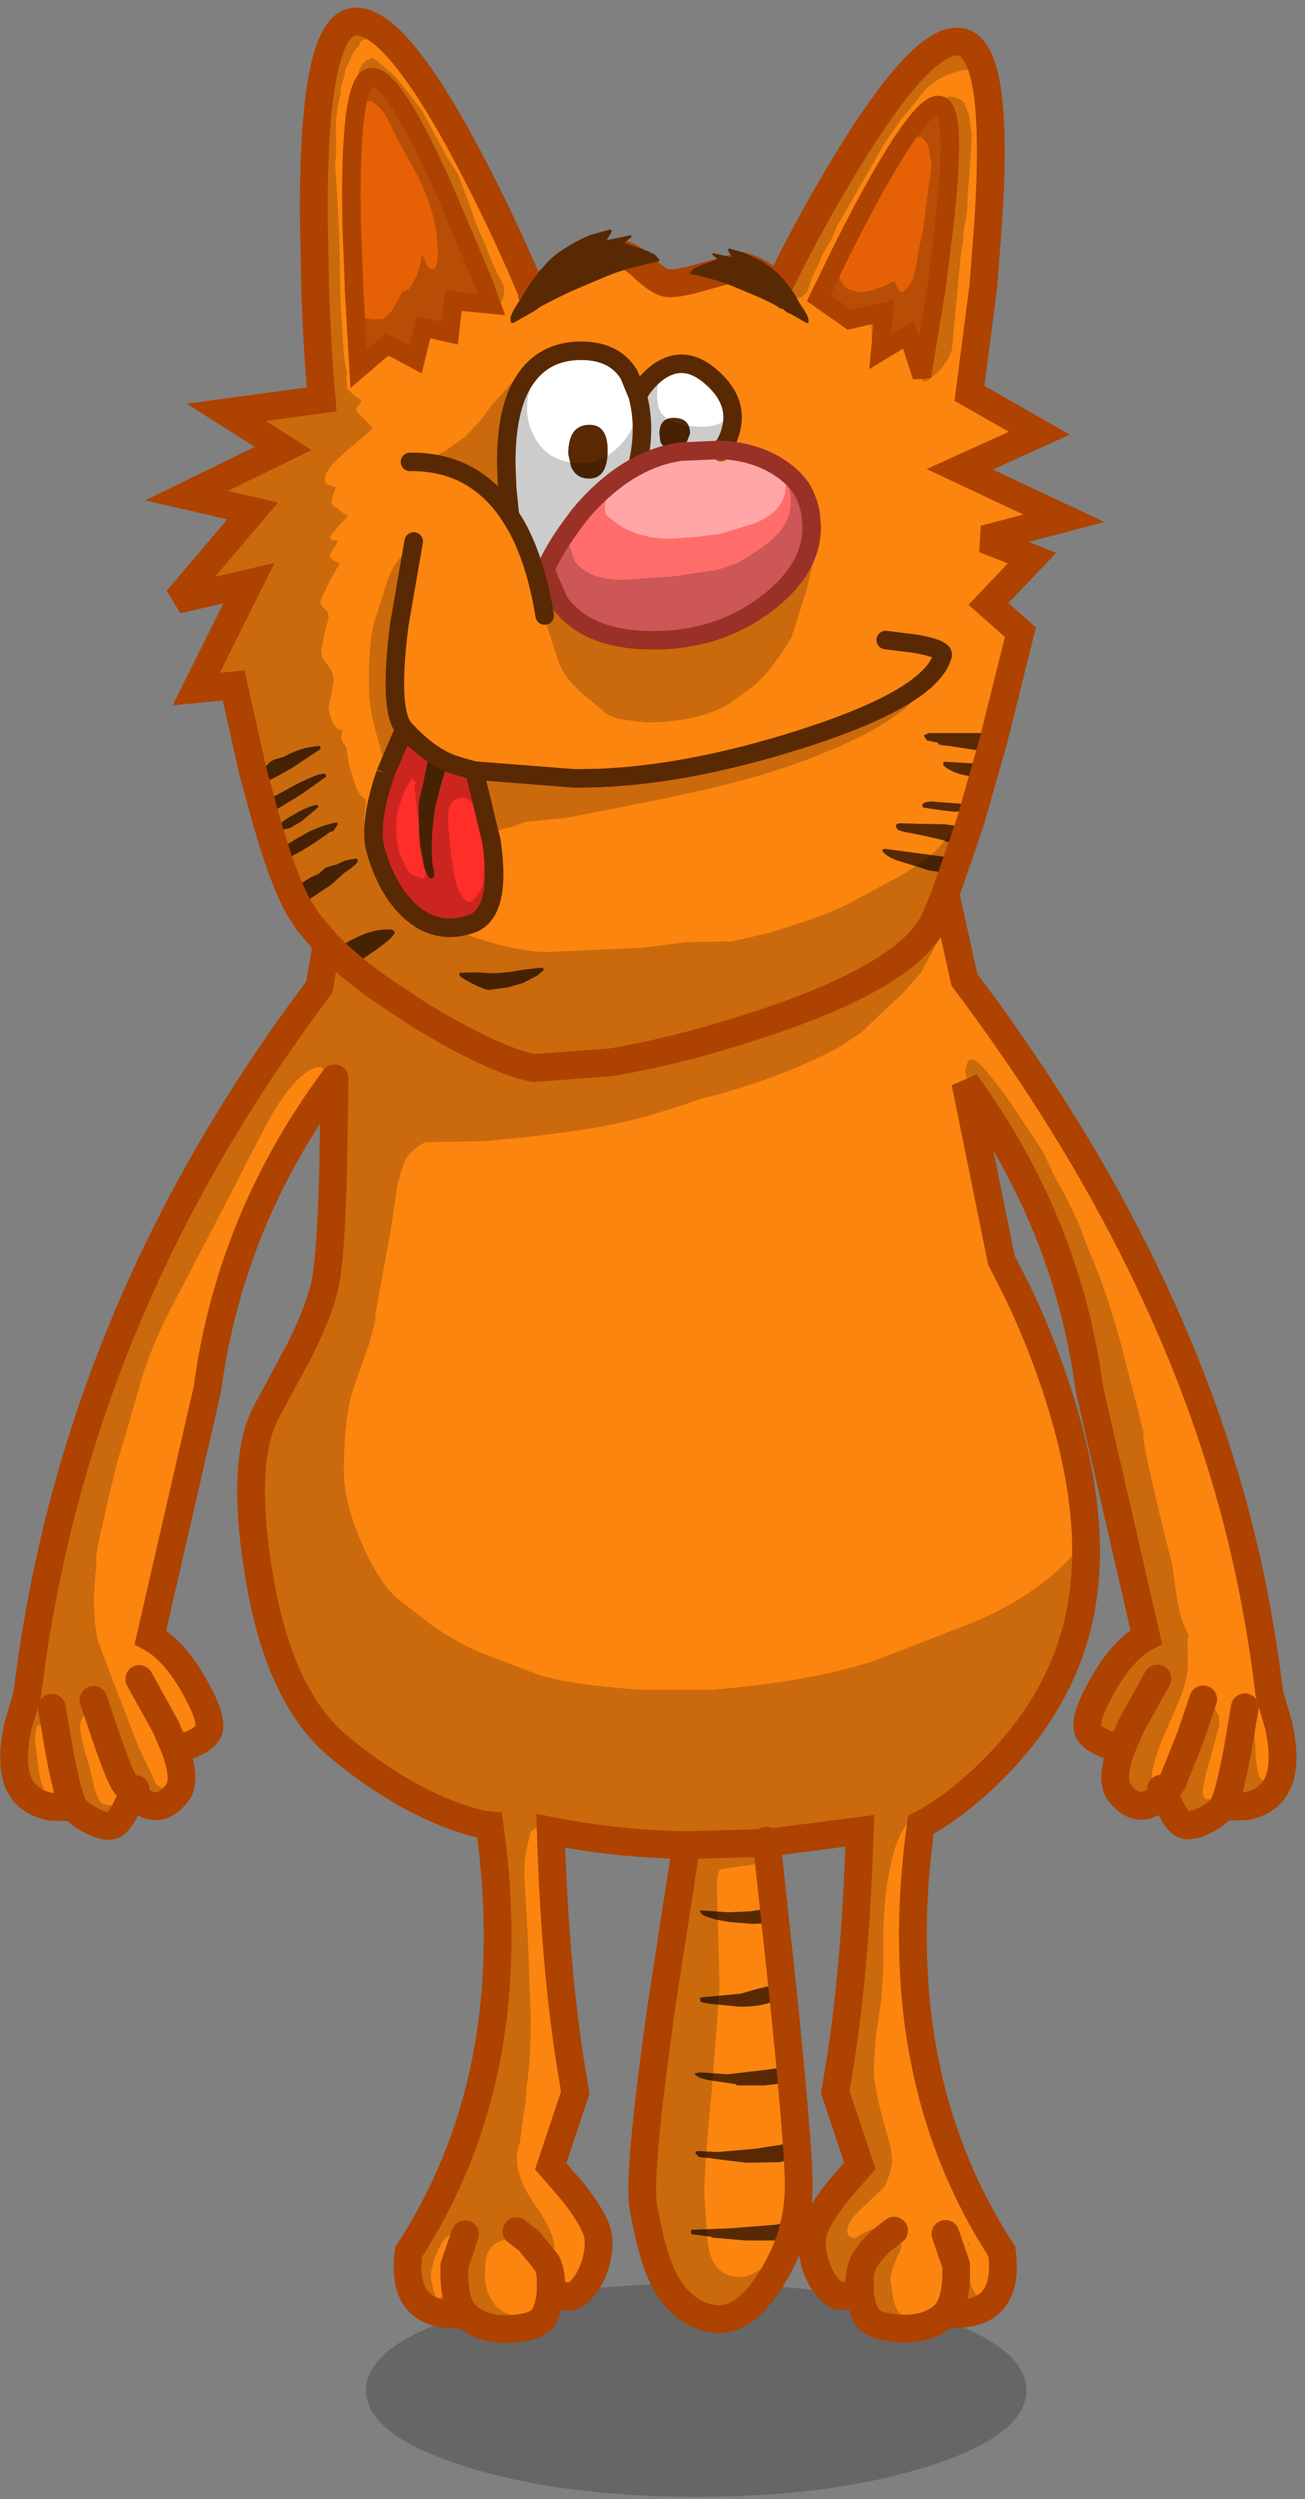 <?xml version="1.0" encoding="utf-8"?>
<svg version="1.1" id="Layer_1"
xmlns="http://www.w3.org/2000/svg"
xmlns:xlink="http://www.w3.org/1999/xlink"
xmlns:author="http://www.sothink.com"
width="141px" height="270px"
xml:space="preserve">
<rect width="100%" height="100%" fill="#808080" stroke="none"/>
<g id="343" transform="matrix(1, 0, 0, 1, -16.45, -304.4)">
<path style="fill:#000000;fill-opacity:0.2" d="M66.5,554.5Q76.9 551.1 91.7 551.1Q106.5 551.1 116.9 554.5Q127.35 557.85 127.35 562.65Q127.35 567.45 116.9 570.8Q106.5 574.15 91.7 574.15Q76.9 574.15 66.5 570.8Q56 567.45 56 562.65Q56 557.85 66.5 554.5" />
<path style="fill:#FC850F;fill-opacity:1" d="M54.7,335.3L54.7 335.65L55.2 344.25L58.3 341.6L61.35 343.25L62.2 339.75L65.05 340.4L65.45 336.9L69.55 337.3L68.95 335.65L68.85 335.3L64.35 324.65Q58.75 312.15 56.45 312.75Q54.15 313.35 54.45 328.85L54.7 335.3M102.65,537.65L102.75 540.3Q102.8 545.85 99.75 550.65Q96.65 555.65 93.1 554.85Q89.85 554.1 88.05 550.4Q86.85 547.9 85.95 542.75Q85.35 539.4 87.9 521.25L90.6 503.75Q83 503.6 75.95 502.2Q76.4 516.45 78 526.8L78.6 530.5L75.95 538.45L78.3 541.15Q80.7 544.2 81.05 545.85Q81.25 546.85 80.95 548.3Q80.6 550 79.65 551.3Q78.8 552.45 77.9 552.55L75.95 552.15L75.95 552.2Q75.7 554 75.1 554.85Q74.4 555.8 71.9 556Q69.05 556.25 67.15 554.85L66.7 554.45L66.65 554.4Q59.65 555 60.6 547.7Q66.8 538.15 69 526.8Q71.25 515.15 69.35 501.6Q67.7 501.45 64.85 500.35Q59.1 498.1 53.15 493.2Q46.55 487.8 44.4 474.4Q42.4 462.2 45.25 456.9L48.75 450.4Q50.8 446.35 51.5 443.45Q52.2 440.6 52.45 430.45L52.6 420.9Q41.3 436.15 38.85 454.5L32.7 481.3Q35.2 482.65 37.35 486.4Q39.3 489.8 39.05 491.15Q38.9 492.1 37.15 492.85L35.4 493.4Q36.6 496.8 35.6 498.1Q33.4 500.95 30.8 498.2Q29.55 501.25 28.6 501.6Q27.9 501.85 26.55 501.2Q25.25 500.6 24.5 499.75L24.45 499.65L21.95 499.6Q19.3 499.1 18.4 496.9Q17.55 494.7 18.4 490.85L19.4 487.45Q20 482.4 20.95 477.4Q27.55 442.1 50.95 411.05L51.75 406.4L49.7 403.95L48.7 402.4L48.6 402.15L48.95 402.15L50.55 401.1L51.3 400.6L52.15 400.05L53.65 398.7Q55.1 397.75 55.1 397.4L55 397.15L53.85 397.35L53.25 397.6L52.7 397.85Q51.8 398.05 51.55 398.2L50.9 398.8L50 399.2L49.3 399.65Q47.95 400.35 47.95 400.7L48.05 400.9L48.3 400.95L48.15 401.25L46.6 397.45L47.3 397.35L47.45 397.15Q49.65 396.1 52.15 394.25L52.45 394.2L52.95 393.45L52.85 393.25Q51.45 393.5 49.85 394.25Q49 394.7 46.85 396L46.65 396.65L46.4 396.8L45.35 393.45L45.15 392.8L45.05 392.4L45.35 392.45L48.95 390.25L51.7 388.3L51.6 388Q51.05 387.85 48.45 389.15L45.25 390.9L45.1 391.2L45.15 391.4L45.4 391.45L44.95 392.15L43.75 387.65L41.7 378.45L37.65 378.85L43.35 367.4L35.6 369.2L43.75 359.6L36.6 357.95L47.05 352.85L40.9 348.95L51.2 347.55Q50.7 341.6 50.5 335.65L50.5 335.3L50.35 327.55Q50.3 307.4 54.6 306.75Q58.9 306.15 66.8 320.95Q70.6 328.1 73.65 335.3L73.8 335.65L73.85 335.85L74.2 335.65L74.8 335.3L77.25 333.9Q80.95 331.9 82.7 331.75Q84.25 331.65 85.9 333.25Q87.65 334.9 88.6 335Q89.8 335.1 92.75 334.2L96.4 333.2Q97.9 333.2 100.35 335.3L100.5 335.45L100.6 335.3Q104 328.3 108.2 321.45Q116.65 307.7 120.55 309Q124.45 310.3 123.2 328.7L122.7 335.3L122.65 335.65L121.2 346.9L128.75 351.2L120.15 355.1L131.4 360.4L122.8 362.65L127.95 364.7L123.25 369.65L126.7 372.7L123.75 384.55L121.85 391.4L121.75 391.35L117.2 391Q116.1 391 116.1 391.45L116.2 391.65L118.25 391.95L119.6 392.1L121.7 391.9L121.4 392.8L121.2 393.45L120.8 394.75L120.45 394.55L120.6 394.1L120.25 393.7L118.5 393.45L115.7 393.4L113.6 393.35Q113.25 393.4 113.25 393.7L113.45 394.05L114.05 394.25L115.1 394.45L116.35 394.7L118.5 395.2L118.6 395.3L119.35 395.45L119.85 395.3Q119.85 395.15 120.6 395.1L120.7 395.05L119.75 397.9L119.65 397.75L119.6 397.7L119.85 397.45L119.5 397.1L112 396.1L111.75 396.25Q112.05 396.85 113.35 397.35L116.1 398.2L116.9 398.45L118.6 398.7L118.95 398.4L119.45 398.35L119.7 398.05L118.6 401L120.65 410.25Q145.7 443.55 152.05 477.35Q153 482.35 153.6 487.4L154.6 490.8Q155.45 494.65 154.6 496.85Q153.7 499.05 151.05 499.55L148.55 499.6L148.5 499.7Q147.75 500.55 146.45 501.15Q145.1 501.8 144.4 501.55Q143.45 501.2 142.2 498.15Q139.6 500.9 137.4 498.05Q136.4 496.75 137.6 493.35L135.85 492.8Q134.1 492.05 133.95 491.1Q133.7 489.75 135.65 486.35Q137.8 482.6 140.3 481.25L134.15 454.45Q133.5 449.5 132.1 444.45Q128.6 432.1 120.75 421.35L124.65 440.55L126.35 443.9Q128.4 448.15 129.95 452.55Q134.95 466.65 133.45 477Q131.95 487.35 123.8 495.5Q119.75 499.55 115.95 501.55Q114.05 515.1 116.3 526.75Q118.5 538.1 124.7 547.65Q125.65 554.95 118.65 554.35L118.6 554.4L118.15 554.8Q116.25 556.2 113.4 555.95Q110.9 555.75 110.2 554.8Q109.6 553.95 109.35 552.15L109.35 552.1L107.4 552.5Q106.5 552.4 105.65 551.25Q104.7 549.95 104.35 548.25Q104.05 546.8 104.25 545.8Q104.6 544.15 107 541.1L109.35 538.4L106.7 530.45L107.3 526.75Q108.9 516.4 109.35 502.2L99.3 503.5L101 519.25L102.6 537L102.5 536.95L102.1 536.9Q102.5 536.8 102.5 536.55L102.4 536.3L101.7 536.4L101.55 536.1L101.25 536.05L98.05 536.55L94.05 536.9L91.85 536.8Q91.6 536.8 91.6 537.05L92 537.45L93.1 537.55L94.95 537.8L97.1 538.05L100.6 538L101.6 537.8L102.65 537.65M72.5,346.4L72.2 347L72.2 347.35L72.3 347.4L72.35 347.4L72.5 347L72.6 346.95L72.65 347L72.25 348.1L72 349.25L71.8 350.35L71.6 351.5L71.15 356L71.2 357.7Q71.3 358.75 71.55 359.35L71.85 360.2L72 360.4L72 360.6L72.25 361.05L72.95 362.8L73.05 362.85L73.1 363.15L73.3 363.55L73.4 363.6L73.75 364.55L74.4 365.5L74.5 365.55L74.8 365.5L75.6 364.4L76.6 362.6L77.1 362L77.95 360.85Q77.95 360.5 78.3 360.45L79 359.45L79.5 358.95L80 358.45L81 357.4L82.3 356.45Q82.35 356.25 82.75 356L83.45 355.45L84.45 354.85L84.6 354.85L85.1 354.05L85.25 353.25L85.35 351.6L85.05 349.1L84.7 347L84.4 345.85L84.25 345.25L83.9 344.65L83.4 344.05L82.55 343.55L80.65 342.95L80.25 342.9L79.7 342.8L79.65 342.75L77.55 342.75Q77.15 342.7 76.9 342.95L75.4 343.4Q74.65 343.8 74.2 344.25Q73.1 345.2 72.9 345.7L72.7 345.8L72.5 346.4M95.5,350.5Q96.1 347.5 93.2 345.05Q90.35 342.6 87.55 344.6Q86.15 345.65 85.35 347.15Q86.3 350.75 85.3 354.75Q83.5 355.7 81.8 357.2Q80.35 358.45 79 360.1L78.15 361.25Q76.35 363.7 75.35 365.95L76.9 369.5Q79.6 373.1 85.2 373.5Q93.2 374.1 99.1 369.75Q104.2 365.95 104.15 361.25L104.05 360Q103.8 358.45 103.05 357.2Q101.9 355.5 99.7 354.35Q97.35 353.15 94.35 353Q95.2 352 95.5 350.5M46.15,386.45Q45.7 386.6 45.4 386.95L44.35 388.1L44.45 388.3L44.7 388.35L44.8 388.35L44.6 388.65L44.7 388.9L45.1 388.95Q46.55 388.2 47.95 387.4L51.1 385.3L51 385Q49 385.1 47.15 386.15L46.15 386.45M49,393.15L50.85 391.6L50.75 391.35Q49.75 391.45 48.05 392.5Q47.5 392.75 46.85 393.3Q46.1 393.85 46.1 394.1L46.35 394.35L46.9 394.05L47.8 393.85L49 393.15M63.65,385.85L63.25 385.9L60.15 383.15L58.1 387.95L57.65 389.35Q57.1 391.25 56.9 392.8L56.85 393.45Q56.7 395.1 57.05 396.3Q58.25 400.5 60.65 402.75Q63.55 405.5 67.3 404.25Q70.7 403.15 69.55 395.3L67.7 387.65L66.4 387.3L65.3 386.95L63.8 386.25L63.65 385.85M105.35,335.65L104.9 336.6L108.25 338.95L111.95 338.1L111.55 342.4L114.6 340.55L116.05 345.1L117.6 335.65L117.65 335.3L118.2 330.95Q120 316.6 118.1 315.8Q116.25 315 110.4 325.7Q107.8 330.5 105.55 335.3L105.35 335.65M118.35,386.95Q118.35 387.2 119.3 387.7Q120.55 388.3 122.3 388.3Q122.7 388.3 122.7 387.7L122.4 387.3L121.9 386.9L118.6 386.7L118.4 386.7L118.35 386.95M118.75,384.95L120.35 385.2L122 385.45L122.25 385.6L122.95 385.55L123 385.3L122.9 385L122.65 384.9L122.95 384.8L123.35 384.45L123.25 384.25L123.6 384.2L123.75 383.95L123.65 383.75L122.85 383.6L116.85 383.6L116.25 383.85L116.6 384.4L117.85 384.65Q117.65 384.75 118.1 384.9L118.75 384.95M69.55,409.55L67.85 409.45L66.1 409.5L66.1 409.8Q66.3 410.05 67.55 410.7Q68.85 411.35 69.3 411.35L71.4 411.05L72.95 410.6L74.5 409.8L75.2 409.2L75.15 409L74.95 408.95L73.1 409.15L71.65 409.4L70.05 409.55L69.55 409.55M53.1,408.15L53.2 408.4L53.45 408.45Q53 408.35 54.05 408.15L54.2 408.55L54.7 408.6Q59.1 405.8 59.1 405.1L58.85 404.85Q57.2 404.65 55.15 405.6Q53.2 406.45 53.2 407.2L53.3 407.65L53.1 408.15M99.1,512.2L99.45 512L99.6 511.45L99.85 510.95L99.6 510.7L98.75 510.7L97.55 510.9L95.2 511L92.1 510.8Q92.15 511.25 92.75 511.45L93.85 511.8L95.25 512.05L97.7 512.25L99.1 512.2M98.2,519.3L96.45 519.8L92.15 520.2L92.1 520.45L92.15 520.65L92.4 520.75L93.3 520.9L94.85 521.05L96.35 521.2Q99.3 521.2 100.5 520.3L100.4 520.1L99.8 520Q99.95 519.95 100.05 519.85L100.75 519.4Q100.75 518.85 99.85 518.9L98.2 519.3M95.85,529.55L96.1 529.7L99.1 529.7L101.1 529.45L101.6 529.05L101.35 528.8L100.85 528.75L101.1 528.65L101.5 528.2L100.8 527.8L99 528.05L95.05 528.5L92.1 528.3L91.5 528.4Q91.7 528.9 93.15 529.15L95.85 529.55M101.95,545.55L102.1 545.3L101.75 544.95L101.45 544.9L101.7 544.75L101.55 544.45L100.35 544.75L95.3 545.15L91.15 545.3L91.1 545.55L91.15 545.75L91.35 545.8L93.3 546.05L93.4 546.15L97 546.45L100.7 546.45L100.7 546.35L101.1 546.3L101.7 545.6L101.95 545.55" />
<path style="fill:#E66006;fill-opacity:1" d="M54.45,328.85Q54.15 313.35 56.45 312.75Q58.75 312.15 64.35 324.65L68.85 335.3L68.95 335.65L69.55 337.3L65.45 336.9L65.05 340.4L62.2 339.75L61.35 343.25L58.3 341.6L55.2 344.25L54.7 335.65L54.7 335.3L54.45 328.85M105.55,335.3Q107.8 330.5 110.4 325.7Q116.25 315 118.1 315.8Q120 316.6 118.2 330.95L117.65 335.3L117.6 335.65L116.05 345.1L114.6 340.55L111.55 342.4L111.95 338.1L108.25 338.95L104.9 336.6L105.35 335.65L105.55 335.3" />
<path style="fill:#FF6D6B;fill-opacity:1" d="M89.95,353.2L94.35 353Q97.35 353.15 99.7 354.35Q101.9 355.5 103.05 357.2Q103.8 358.45 104.05 360L104.15 361.25Q104.2 365.95 99.1 369.75Q93.2 374.1 85.2 373.5Q79.6 373.1 76.9 369.5L75.35 365.95Q76.35 363.7 78.15 361.25L79 360.1Q80.35 358.45 81.8 357.2Q83.5 355.7 85.3 354.75Q87.55 353.55 89.95 353.2" />
<path style="fill:#FF2E28;fill-opacity:1" d="M62.6,386.95L62.15 389.1L61.7 391.1L61.7 392.65Q61.7 394.9 61.85 395.95L62.25 398Q62.65 399.3 63.05 399.3L63.35 399.2L63.35 398.45Q63.1 398 63.1 395.75Q63.1 394.1 63.45 391.7L64.1 389.15L64.6 387.5Q64.6 387.15 64.2 386.75L63.8 386.25L65.3 386.95L66.4 387.3L67.7 387.65L69.55 395.3Q70.7 403.15 67.3 404.25Q63.55 405.5 60.65 402.75Q58.25 400.5 57.05 396.3Q56.7 395.1 56.85 393.45L56.9 392.8Q57.1 391.25 57.65 389.35L58.1 387.95L60.15 383.15L63.25 385.9Q62.85 386.05 62.6 386.95" />
<path style="fill:#FFFFFF;fill-opacity:1" d="M72.7,345.8L72.9 345.7Q73.1 345.2 74.2 344.25Q74.65 343.8 75.4 343.4L76.9 342.95Q77.15 342.7 77.55 342.75L79.65 342.75L79.7 342.8L80.25 342.9L80.65 342.95L82.55 343.55L83.4 344.05L83.9 344.65L84.25 345.25L84.4 345.85L84.7 347L85.05 349.1L85.35 351.6L85.25 353.25L85.1 354.05L84.6 354.85L84.45 354.85L83.45 355.45L82.75 356Q82.35 356.25 82.3 356.45L81 357.4L80 358.45L79.5 358.95L79 359.45L78.3 360.45Q77.95 360.5 77.95 360.85L77.1 362L76.6 362.6L75.6 364.4L74.8 365.5L74.5 365.55L74.4 365.5L73.75 364.55L73.4 363.6L73.3 363.55L73.1 363.15L73.05 362.85L72.95 362.8L72.25 361.05L72 360.6L72 360.4L71.85 360.2L71.55 359.35Q71.3 358.75 71.2 357.7L71.15 356L71.6 351.5L71.8 350.35L72 349.25L72.25 348.1L72.65 347L72.6 346.95L72.5 347L72.35 347.4L72.3 347.4L72.2 347.35L72.2 347L72.5 346.4L72.7 345.8M80.1,356.1Q82.1 356.1 82.1 353.05Q82.1 350.2 80 350.3Q77.85 350.4 77.85 353.45L78.15 354.8Q78.7 356.1 80.1 356.1M85.3,354.75Q86.3 350.75 85.35 347.15Q86.15 345.65 87.55 344.6Q90.35 342.6 93.2 345.05Q96.1 347.5 95.5 350.5Q95.2 352 94.35 353L89.95 353.2Q87.55 353.55 85.3 354.75M91,351.25Q91 349.6 89.35 349.55Q87.7 349.5 87.7 351.25L87.8 352.1Q87.95 352.55 88.7 353L89.6 353L90.65 352.15L91 351.25" />
<path style="fill:#582903;fill-opacity:1" d="M119.6,392.1L118.25 391.95L116.2 391.65L116.1 391.45Q116.1 391 117.2 391L121.75 391.35L121.85 391.4L122 391.6L121.9 391.85L121.7 391.9L119.6 392.1M120.6,395.1Q119.85 395.15 119.85 395.3L119.35 395.45L118.6 395.3L118.5 395.2L116.35 394.7L115.1 394.45L114.05 394.25L113.45 394.05L113.25 393.7Q113.25 393.4 113.6 393.35L115.7 393.4L118.5 393.45L120.25 393.7L120.6 394.1L120.45 394.55L120.8 394.75L120.85 394.85L120.7 395.05L120.6 395.1M119.45,398.35L118.95 398.4L118.6 398.7L116.9 398.45L116.1 398.2L113.35 397.35Q112.05 396.85 111.75 396.25L112 396.1L119.5 397.1L119.85 397.45L119.6 397.7L119.65 397.75L119.75 397.9L119.75 397.95L119.7 398.05L119.45 398.35M101.6,537.8L100.6 538L97.1 538.05L94.95 537.8L93.1 537.55L92 537.45L91.6 537.05Q91.6 536.8 91.85 536.8L94.05 536.9L98.05 536.55L101.25 536.05L101.55 536.1L101.7 536.4L102.4 536.3L102.5 536.55Q102.5 536.8 102.1 536.9L102.5 536.95L102.6 537L102.75 537.35L102.7 537.65L102.65 537.65L101.6 537.8M48.3,400.95L48.05 400.9L47.95 400.7Q47.95 400.35 49.3 399.65L50 399.2L50.9 398.8L51.55 398.2Q51.8 398.05 52.7 397.85L53.25 397.6L53.85 397.35L55 397.15L55.1 397.4Q55.1 397.75 53.65 398.7L52.15 400.05L51.3 400.6L50.55 401.1L48.95 402.15L48.6 402.15L48.55 402.15L48.1 401.4L48.15 401.25L48.3 400.95M46.65,396.65L46.85 396Q49 394.7 49.85 394.25Q51.45 393.5 52.85 393.25L52.95 393.45L52.45 394.2L52.15 394.25Q49.65 396.1 47.45 397.15L47.3 397.35L46.6 397.45L46.4 397.45L46.15 397.4L46.1 397.2L46.4 396.8L46.65 396.65M45.05,392.4L44.95 392.15L45.4 391.45L45.15 391.4L45.1 391.2L45.25 390.9L48.45 389.15Q51.05 387.85 51.6 388L51.7 388.3L48.95 390.25L45.35 392.45L45.05 392.4M78.15,354.8L77.85 353.45Q77.85 350.4 80 350.3Q82.1 350.2 82.1 353.05Q82.1 356.1 80.1 356.1Q78.7 356.1 78.15 354.8M47.15,386.15Q49 385.1 51 385L51.1 385.3L47.95 387.4Q46.55 388.2 45.1 388.95L44.7 388.9L44.6 388.65L44.8 388.35L44.7 388.35L44.45 388.3L44.35 388.1L45.4 386.95Q45.7 386.6 46.15 386.45L47.15 386.15M47.8,393.85L46.9 394.05L46.35 394.35L46.1 394.1Q46.1 393.85 46.85 393.3Q47.5 392.75 48.05 392.5Q49.75 391.45 50.75 391.35L50.85 391.6L49 393.15L47.8 393.85M63.8,386.25L64.2 386.75Q64.6 387.15 64.6 387.5L64.1 389.15L63.45 391.7Q63.1 394.1 63.1 395.75Q63.1 398 63.35 398.45L63.35 399.2L63.05 399.3Q62.65 399.3 62.25 398L61.85 395.95Q61.7 394.9 61.7 392.65L61.7 391.1L62.15 389.1L62.6 386.95Q62.85 386.05 63.25 385.9L63.65 385.85L63.8 386.25M90.65,352.15L89.6 353L88.7 353Q87.95 352.55 87.8 352.1L87.7 351.25Q87.7 349.5 89.35 349.55Q91 349.6 91 351.25L90.65 352.15M118.4,386.7L118.6 386.7L121.9 386.9L122.4 387.3L122.7 387.7Q122.7 388.3 122.3 388.3Q120.55 388.3 119.3 387.7Q118.35 387.2 118.35 386.95L118.4 386.7M118.1,384.9Q117.65 384.75 117.85 384.65L116.6 384.4L116.25 383.85L116.85 383.6L122.85 383.6L123.65 383.75L123.75 383.95L123.6 384.2L123.25 384.25L123.35 384.45L122.95 384.8L122.65 384.9L122.9 385L123 385.3L122.95 385.55L122.25 385.6L122 385.45L120.35 385.2L118.75 384.95L118.1 384.9M70.05,409.55L71.65 409.4L73.1 409.15L74.95 408.95L75.15 409L75.2 409.2L74.5 409.8L72.95 410.6L71.4 411.05L69.3 411.35Q68.85 411.35 67.55 410.7Q66.3 410.05 66.1 409.8L66.1 409.5L67.85 409.45L69.55 409.55L70.05 409.55M53.3,407.65L53.2 407.2Q53.2 406.45 55.15 405.6Q57.2 404.65 58.85 404.85L59.1 405.1Q59.1 405.8 54.7 408.6L54.2 408.55L54.05 408.15Q53 408.35 53.45 408.45L53.2 408.4L53.1 408.15L53.3 407.65M97.7,512.25L95.25 512.05L93.85 511.8L92.75 511.45Q92.15 511.25 92.1 510.8L95.2 511L97.55 510.9L98.75 510.7L99.6 510.7L99.85 510.95L99.6 511.45L99.45 512L99.1 512.2L97.7 512.25M99.85,518.9Q100.75 518.85 100.75 519.4L100.05 519.85Q99.95 519.95 99.8 520L100.4 520.1L100.5 520.3Q99.3 521.2 96.35 521.2L94.85 521.05L93.3 520.9L92.4 520.75L92.15 520.65L92.1 520.45L92.15 520.2L96.45 519.8L98.2 519.3L99.85 518.9M93.15,529.15Q91.7 528.9 91.5 528.4L92.1 528.3L95.05 528.5L99 528.05L100.8 527.8L101.5 528.2L101.1 528.65L100.85 528.75L101.35 528.8L101.6 529.05L101.1 529.45L99.1 529.7L96.1 529.7L95.85 529.55L93.15 529.15M101.7,545.6L101.1 546.3L100.7 546.35L100.7 546.45L97 546.45L93.4 546.15L93.3 546.05L91.35 545.8L91.15 545.75L91.1 545.55L91.15 545.3L95.3 545.15L100.35 544.75L101.55 544.45L101.7 544.75L101.45 544.9L101.75 544.95L102.1 545.3L101.95 545.55L101.7 545.6" />
<path style="fill:#000000;fill-opacity:0.2" d="M64.8,321.45L65.95 323.25L67.25 326.7Q68 329 68.65 330.25L69.3 331.9L70.05 333.7L70.9 335.3L70.9 336.25Q70.55 338.1 68.25 338.1L67.2 337.65L66.6 337.65Q66 338.2 65.9 339.25L65.7 341.1L65.15 341.1L64.1 340.8L63.05 340.8Q62.25 341.2 62.15 342.4Q62.05 343.65 61.5 344Q59.9 342.9 58.5 342.9Q58.1 342.9 56.25 343.9Q54.45 344.95 54.45 345.15L54.45 345.05L54.55 344.15L54.7 344.45L54.8 344.7L54.8 344.35L54.3 342.35L53.95 340.35L53.95 333L53.55 327.2L53.55 322.6Q53.55 318.25 54.05 316.5L54.75 313.45L55.3 311.9Q55.5 311.3 56.1 310.9L56.65 310.65L57.3 311.05L59.2 312.7L61.95 316.2L62.9 317.95L63.85 319.7L64.8 321.45M56.3,308.6L55.85 308.65Q55.25 308.85 55.25 309.4Q54.75 309.7 54.5 310.4L53.8 311.85L53.5 313.2Q53.25 313.65 53.25 314.6Q52.95 315.55 52.75 317.4L52.75 321.45L52.65 322.1L52.9 325.85L53.1 329.65L53.25 337.4L53.5 341.25Q53.6 343.6 53.95 344.55L53.85 345.1L54 346.45L54.75 347.15Q55.5 347.55 55.5 347.75L55.2 348.2Q54.9 348.5 54.9 348.75L55.75 349.6L56.75 350.7L53.7 353.3Q51.55 355.15 51.55 356.1Q51.55 356.55 51.85 356.75L52.75 357.05L52.45 357.85L52.25 358.6Q52.25 359.05 53 359.35L53.1 359.4L53.1 359.55L54.05 360.15L52.95 361.3L52.1 362.4L52.2 362.7L52.95 362.85L52.95 362.9L52.1 364.3Q52.1 364.65 52.25 364.8L53.15 365.3L52.05 367.2L51.05 369.35Q51.05 369.75 51.5 370.15Q51.95 370.5 51.95 371.15L51.55 372.75L51.15 374.6Q51.15 375.5 51.85 376.25Q52.5 377 52.5 378L52.25 379.5L51.95 380.8Q51.95 381.35 52.3 382.2Q52.8 383.4 53.45 383.25L53.3 384.15L53.55 384.7L53.85 385.1L54.15 387L54.85 389.25Q55.4 390.6 56 390.75L55.8 392.8Q55.8 393.9 57.35 399L59.15 402.15L60.75 403.7Q61.05 404.1 62.6 404.45L64.4 404.85L65.9 404.85L66.05 404.8Q66.2 405.25 69.4 406.2Q73.05 407.25 75.55 407.25L85.65 406.8L88.25 406.5L90.45 406.2L95.55 406.1L99.5 405.2L102.5 404.25Q106.2 403.05 108.2 402L113.75 399Q116.95 397.15 118.1 395.7L121.1 392.15L121.9 391.15L121.85 391.4L122 391.6L121.9 391.85L121.7 391.9L121.4 392.8L121.2 393.45L120.8 394.75L120.85 394.85L120.7 395.05L119.75 397.9L119.75 397.95L119.7 398.05L118.6 401L119.1 403.1L118.35 405L115.95 409.5L114.15 411.55L111.8 413.75L109.55 415.9L107 417.6Q100.6 421 92.1 423.15Q87.6 424.7 84.55 425.45Q79.35 426.75 68.6 427.7L62.4 427.8Q60.75 428.6 60.1 430L59.4 432.3L58.7 437.1L57 446.4L57 447.1L56.35 449.55L54.75 454.1Q53.6 457.2 53.6 463.45Q53.6 466.4 55.3 470.6Q57.1 474.95 59.25 477L63.2 480.05Q66.35 482.2 68.55 483L74.5 485.3Q77.9 486.4 85.5 486.95L93.45 486.95Q103.75 486.1 110.55 483.95L120.8 480Q125.95 478 129.95 474.75Q132.85 472.3 133.8 470.3Q133.9 473.8 133.45 477Q131.95 487.35 123.8 495.5Q120.05 499.25 116.5 501.25L115.5 501.6L116.3 500.9L116.25 500.7Q113.85 500.4 112.65 506Q111.9 509.65 111.9 513.35L111.9 516.9L111.65 520.55L111.1 524.3L110.85 527.85Q110.85 530.05 112.3 535L112.7 536.4L112.85 538.05L112.6 539.25L112.05 540.6L109.6 542.95Q108 544.35 108 545.45Q108 546.2 108.8 546.2L109.95 545.55L110.65 545.25L112.25 545.1L113.3 546.05L113.85 546.95L113.85 547.25L113.45 548.1Q112.65 549.9 112.65 550.7L112.95 552.7Q113.3 554.3 114.1 554.65L114.2 554.75L114.75 555.15L115.2 555.15L116.55 554.15L116.75 554.15Q119.2 552.15 118.85 549.75Q118.65 548.25 118.85 547.4L119.6 546.05L120.05 546.4L120.3 546.95L121 550.2Q121.75 552.95 123.1 552.95Q123.5 552.95 123.3 552.8L123.75 552.9Q122.25 554.65 118.65 554.35L118.6 554.4L118.15 554.8Q116.25 556.2 113.4 555.95Q110.9 555.75 110.2 554.8Q109.6 553.95 109.35 552.15L109.35 552.1L107.4 552.5Q106.5 552.4 105.65 551.25Q104.7 549.95 104.35 548.25Q104.05 546.8 104.25 545.8Q104.6 544.15 107 541.1L109.35 538.4L106.7 530.45L107.3 526.75Q108.9 516.4 109.35 502.2L99.3 503.5L99.5 505.6L94.5 506.3Q94.05 506.4 94 506.95L93.9 507.75L94.2 519.15L93.4 529.8Q92.55 538.4 92.55 541.45L92.85 546.05Q93.15 550.4 96.4 550.4Q99.35 550.4 101.9 544.6L102.6 543.05Q102.05 547.05 99.75 550.65Q96.65 555.65 93.1 554.85Q89.85 554.1 88.05 550.4Q86.85 547.9 85.95 542.75Q85.35 539.4 87.9 521.25L90.6 503.75Q83 503.6 75.95 502.2L75.95 502.5L75.5 502.4L75.5 502.2Q75.5 501.8 75.05 501.75Q74.55 501.75 74.1 502.05Q73.75 502.25 73.65 502.8L73.5 503.55Q73.1 505.05 73.1 507L73.45 513.05L73.8 522.2Q73.8 526.9 73.35 529.85L73.2 531.8L72.9 533.7L72.6 535.95Q72.3 536.85 72.3 537.6Q72.3 539.9 74.35 542.75Q76.35 545.65 76.35 547.25L76.05 549.2Q76.05 549.85 76.65 551.25L76.95 552.5L76.35 552.3L76.5 551.6Q75.3 546.3 71.95 546.3Q69.75 546.3 69.1 547.95Q68.85 548.6 68.85 550.2Q68.85 551.55 69.4 552.6Q70.45 554.7 73.15 554.7Q74.55 554.7 75.65 553.45L75.75 553.35L75.1 554.85Q74.4 555.8 71.9 556Q69.05 556.25 67.15 554.85L66.7 554.45L66.65 554.4Q59.65 555 60.6 547.7Q66.8 538.15 69 526.8Q71.25 515.15 69.35 501.6Q67.7 501.45 64.85 500.35Q59.1 498.1 53.15 493.2Q46.55 487.8 44.4 474.4Q42.4 462.2 45.25 456.9L48.75 450.4Q50.8 446.35 51.5 443.45Q52.2 440.6 52.45 430.45L52.6 420.9L51.9 421.9L51.9 421.1L51.85 420.4L51.15 419.7L50.7 419.7Q48.5 420.3 45.85 424.8Q45.3 425.65 41.7 432.75L34.8 446Q33.1 449.3 31.95 452.7L30.05 459.3L29.05 462.6L28.25 465.95L27.5 469.25Q26.95 471.4 26.85 472.65L26.85 473.75L26.75 474.65L26.6 476.8Q26.6 480.15 27.05 481.75L29.3 487.65L31.4 493.1L32.7 495.8L33.3 497.15L35.05 498.3Q35.45 498.3 35.4 498.15L35.55 497.2Q35.55 496.05 33.55 492.2Q31.55 488.35 31.55 487.55L31.7 487.1L32.1 487.2L32.3 487.65L32.75 487.95Q33.25 487.95 33.3 487.55L33.35 486.95L33.5 486.95L34.85 489.65L36 491.25L37.2 492.35L38.3 492.15Q38.25 490.95 37.5 489.25L36.05 486.45L34.35 482.7L34.2 482.35Q35.85 483.8 37.35 486.4Q39.3 489.8 39.05 491.15Q38.9 492.1 37.15 492.85L35.4 493.4Q36.6 496.8 35.6 498.1Q33.4 500.95 30.8 498.2Q29.55 501.25 28.6 501.6Q27.9 501.85 26.55 501.2Q25.25 500.6 24.5 499.75L24.45 499.65L21.95 499.6Q19.3 499.1 18.4 496.9Q17.55 494.7 18.4 490.85L19.4 487.45Q20 482.4 20.95 477.4Q27.55 442.1 50.95 411.05L51.75 406.4L49.7 403.95L48.7 402.4L48.6 402.15L48.55 402.15L48.1 401.4L48.15 401.25L46.6 397.45L46.4 397.45L46.15 397.4L46.1 397.2L46.4 396.8L45.35 393.45L45.15 392.8L45.05 392.4L44.95 392.15L43.75 387.65L41.7 378.45L37.65 378.85L43.35 367.4L35.6 369.2L43.75 359.6L36.6 357.95L47.05 352.85L40.9 348.95L51.2 347.55Q50.7 341.6 50.5 335.65L50.5 335.3L50.35 327.55Q50.3 307.4 54.6 306.75Q56.1 306.55 58.05 308.25L56.6 308.25L56.3 308.55L56.3 308.6M54.65,320.7L54.2 326.4Q54.2 327.45 54.75 332.7L55.1 334.3L55.2 335.95L55.4 338.3Q55.65 338.9 57.1 338.9L57.9 338.85L58.75 338L59.3 337.1L59.75 336.25Q59.9 335.9 60.15 335.85L60.7 335.6Q61.8 334 62.05 331.9L62.1 331.95L62.45 332.7Q62.55 333.15 62.95 333.45L63.3 333.45Q63.75 333.3 63.75 331.6Q63.75 327.8 61.6 323.45L59.35 319.35L58.3 317.2Q57.6 315.9 56.5 315.3Q55.85 315.35 55.6 315.85L55.35 316.55L55 317.25L54.8 317.9L54.65 320.7M74.95,343.2L77.35 342.7Q76.2 343.1 75.25 343.95Q73.4 345.7 73.4 348.65Q73.4 350.15 74.25 351.7Q75.75 354.45 79.3 354.45Q81.45 354.45 83.3 352.65Q85.35 350.65 85.35 347.7L85.25 346.65L85.65 346.65L87.8 345.05Q87.45 345.55 87.45 347.05Q87.45 348.35 87.85 348.95Q88.9 350.5 92.45 350.5Q93.85 350.5 94.7 349.85Q95.4 349.3 95.4 348.65L95.2 347.5Q95.6 348.35 95.6 349.3L95.3 351.05Q94.95 351.8 94.95 352.25Q94.95 352.6 95.65 352.8L97 353.2L99.05 354.3Q100.15 354.7 101.05 355.4L102.75 356.8Q103.45 357.4 104.15 359.3Q104.85 361.25 104.85 362.8L103.6 368.15L101.95 373.3Q99.9 376.75 97.9 378.5L95 380.6Q91.45 382.45 86.25 382.45L83.45 382.1Q82.25 381.75 81.85 381.4L79.65 379.55Q77.5 377.8 76.75 375.8L75.55 372Q75.25 371.05 75.25 370.15L74.95 369.2L74.6 368.2L74.15 366.25L73.5 364.4L71.35 360.65Q70.25 358.9 67.85 356.9Q67.1 356.25 64.85 355.45Q62.45 354.6 61.9 354.25L62.15 354.1Q63.75 353.65 64.8 352.95L66.75 351.55L68.35 349.85L69.6 348.15L72.55 344.85Q74.55 343.4 74.95 343.2M60.9,364.8L60.25 370.45Q59.7 375.85 59.7 377.9Q59.7 381.65 61.5 383.6Q64.65 387.05 73.65 387.35L79.2 387.75L79.85 387.75L80 387.9L81.9 387.9L89.05 387.3Q94.75 386.75 98 385.8L106.2 383Q110.85 381.35 113 379.95Q114.8 378.9 116.2 377.7L117 376.95L116.45 378.35Q115.5 380.15 112.95 381.9Q109.25 384.5 101.75 387.15Q96.1 389.1 86.85 390.95L77.7 392.75L73.2 393.2L71.7 393.75Q70.2 394 69.9 394.4Q69.75 394.6 69.75 395.4L69.85 397.55Q69.9 398.9 69.6 400.1L68.4 402.6L67.55 403.75L67.5 403.7L65.2 404.1L62.85 403.8L61.35 403.35L59.85 401.85Q58.55 400.2 58.2 398.85Q56.4 393.95 56.4 392.8L56.6 391.35L56.85 390.65L57.15 389.8L57.1 389.6L57 389.55L57.9 387.2Q57.9 386.2 57.1 383.6Q56.3 381 56.3 378.1Q56.3 372.95 57.15 370.8L58.35 367Q59.15 364.8 60.9 363.6L60.9 364.8M77.8,362.9L78.55 365.05Q80.05 367.05 83.9 367.05L89.35 366.65L94.05 365.95L96.2 365.2L97.95 364.1Q100.2 362.65 101.1 361.3Q101.9 360.1 101.9 358.5Q101.9 355.55 98.95 354.5Q96.6 353.6 91.5 353.75Q86.6 354.3 84.15 355.5Q83.05 356.1 81.3 357.75L79.35 360Q77.8 362.05 77.8 362.9M59.25,393.7L59.3 395L59.6 396.6L60.3 398.1L60.6 398.55L60.9 398.85L61.65 399.15L62.05 399.3Q62.45 399.3 62.45 398.75L62.1 396.45Q61.8 394.85 61.8 394.05Q61.25 390.2 61.25 389.25L61.4 389.05L61.05 388.5Q60.35 389.2 59.8 390.8Q59.25 392.35 59.25 393.7M68.1,392.75Q67.65 390.45 66.25 390.6Q64.85 390.8 64.85 392.7L65 395L65.25 397.25L65.65 399.55Q66 401 66.95 401.85L67.35 401.85Q68.45 400.8 68.65 399.75L68.75 397.65L68.75 395.6L68.1 392.75M122.7,313.2L122.4 312.8Q121.8 311.45 119.5 312.25Q117.5 312.9 116.35 314.2L113.9 317.2Q112 319.8 111.05 321.6L106.8 329L106.45 329.9L105.95 330.85Q105.45 331.5 105 332.7L104.15 334.45L103.7 335.9L103.1 336.5L102.65 336.6L102.1 336.6L100.85 335.5L100.65 335.2Q104.05 328.25 108.2 321.45Q116.65 307.7 120.55 309Q122.25 309.55 123 313.45L122.7 313.2M123.35,316.45L123.45 317.9L123.25 316.55L123.35 316.45M120.6,315.45L121.15 316.8L121.45 319.1L121.25 322.3L121 325.5Q121 327.65 120.65 328.75L120.5 330.4L120.25 332.05L119.3 342.2L119.1 342.7Q118.35 344.45 116.5 345.6L116.2 345.6Q115.15 344.85 114.75 343.3Q114.25 341.75 113.55 341.15Q112.65 341.25 112.1 341.95L111.4 342.6L111.25 342.55L111.25 341.5L111.7 339.15Q111.7 338.5 111.3 338.3L110.55 338.3Q109.1 339.05 108.55 339.05Q107.65 339.05 105.9 337.6L105.35 337.15L104.6 336.45L104.35 336.2L104.8 335.4L105.9 333.35L105.8 333.15L105.6 333.2L105.85 332.75L106.65 331.45L108.2 328.7L109.75 325.9Q112.3 321.8 113.55 320.35L115.75 317.6L117.15 316.2L118.1 315.6L118.9 314.85L119.4 314.85Q120.15 315.05 120.6 315.45M115.5,319.2Q114.3 319.6 113.35 320.7Q112.8 321.35 111.95 322.7Q110.7 324.35 110 326.5L108.45 330.05Q107.15 333 107.15 334.1Q107.15 334.95 107.85 335.45Q108.55 335.95 109.8 335.95L110.95 335.7Q111.2 335.45 111.65 335.45L113.05 334.8L113.3 335.3L113.7 335.95L114 335.95Q114.85 335.25 115.2 334.25L115.55 332.55Q115.7 331.3 116.2 329.1L117.1 322.15L116.85 320.75Q116.75 319.75 115.95 319.2L115.5 319.2M110.3,339.1L110.6 338.9L111.1 338.9L111.15 339.15L110.9 340.65L110.7 341.65L110.6 340.1Q110.65 339.35 110.3 339.1M113.05,341.9L113.35 341.75L113.55 341.9L113.05 341.9M130.4,431.5L131.75 434L133 436.6L134 439.25Q135.95 443.7 137.6 449.7L140 459.1L139.95 459.3Q139.95 460.95 143.1 473.45L143.6 477Q143.95 479.2 144.6 480.5L144.85 481.05L144.75 482.05L144.8 484.05Q144.8 485.8 143.85 488.15L142.15 492.05Q140.9 495.05 140.9 496.4L141.05 497Q141.25 497.55 141.65 497.55L142.5 496.7L143.25 495.3L144.15 492.95Q144.9 491.3 144.9 490.65L145.8 489.55Q146.75 488.65 147.6 488.85L148.15 489.8L148.2 490.7L147.3 494.1Q146.4 497.1 146.4 498.05Q146.4 498.8 147 498.8Q147.65 498.8 148 498.2L148.55 496.65L148.8 495.45L149.4 494.15L149.5 492.9L149.6 491.7Q150.15 490.45 151.1 489.7L151.95 490.4L152.1 493.7Q152.25 496.8 153.05 496.8Q154 496.8 153.75 493.1L153.75 491.4L153.6 490.5L153.35 489.6Q153.6 488.95 153.45 488.7L152.9 487.8L152.05 487.05L152.5 487.05L153.55 486.9L153.6 487.4L154.6 490.8Q155.45 494.65 154.6 496.85Q153.7 499.05 151.05 499.55L148.55 499.6L148.5 499.7Q147.75 500.55 146.45 501.15Q145.1 501.8 144.4 501.55Q143.45 501.2 142.2 498.15Q139.6 500.9 137.4 498.05Q136.4 496.75 137.6 493.35L135.85 492.8Q134.1 492.05 133.95 491.1Q133.7 489.75 135.65 486.35Q137.8 482.6 140.3 481.25L134.15 454.45Q133.5 449.5 132.1 444.45Q128.75 432.55 121.3 422.1Q120.75 420.5 120.75 420L120.9 419.4Q121.1 418.85 121.5 418.85Q122.25 418.85 125.55 423.4L129.15 428.85L130.4 431.5M146.1,483.95L146.1 483.9L146.15 483.95L146.1 483.95M20.25,492.55L20.6 495.5Q21.1 498.35 21.75 498.35L22.2 498.3L22.5 495.75Q22.5 493.7 21.4 491.6Q20.25 489.55 20.25 492.55M26.55,490.5Q25.9 489.3 25.45 489.85Q25.1 490.25 25.1 491.15L25.5 493.25L26.1 495.2L26.65 497.6Q27.15 499.35 27.8 499.35L28.65 499.5L29.1 499.3L29.4 498.8L29.4 498.5L29.1 498.45Q28.95 498.45 28.35 496.2L27.6 493.25L26.55 490.5M65.5,547.55L66.2 546.55L65.75 545.85Q64.55 545.55 63.7 547.7Q63 549.35 63 550.4L63.25 551.75Q63.5 552.65 63.75 552.8Q64.6 552.45 64.65 551.45L64.65 549.9Q64.75 548.6 65.5 547.55M113.45,538.65L113.45 538.7L113.4 538.7L113.45 538.65M121.2,546.7L121.2 546.95L121.1 546.95L121 546.75L121.2 546.7M115.2,552.9L115.1 551.8L115.25 552.9L115.2 552.9M124.7,547.65Q125.1 550.8 124.05 552.5L124.05 552.45L124.25 551.45L124.25 549.4L124.3 547L124.7 547.65" />
<path style="fill:#FFFFFF;fill-opacity:0.4" d="M95.45,353.4Q97.05 353.3 99.3 354.75Q101.35 356.1 101.35 356.85Q101.35 359.5 98.1 360.9L94.2 362.1L91.7 362.4L89 362.6Q85.45 362.6 83.15 361L81.95 360.05Q81.8 359.85 81.8 359.1Q81.8 358.25 82.5 357.45Q83.05 356.8 84.55 355.8L85.4 355Q85.65 354.4 86 354.4Q87.55 353.7 91.45 353.4L95.45 353.4" />
<path style="fill:none;stroke-width:2;stroke-linecap:round;stroke-linejoin:miter;stroke-miterlimit:3;stroke:#AE4200;stroke-opacity:1" d="M54.45,328.85Q54.15 313.35 56.45 312.75Q58.75 312.15 64.35 324.65L68.85 335.3L68.95 335.65L69.55 337.3L65.45 336.9L65.05 340.4L62.2 339.75L61.35 343.25L58.3 341.6L55.2 344.25L54.7 335.65L54.7 335.3L54.45 328.85M105.55,335.3Q107.8 330.5 110.4 325.7Q116.25 315 118.1 315.8Q120 316.6 118.2 330.95L117.65 335.3L117.6 335.65L116.05 345.1L114.6 340.55L111.55 342.4L111.95 338.1L108.25 338.95L104.9 336.6L105.35 335.65L105.55 335.3" />
<path style="fill:none;stroke-width:3;stroke-linecap:butt;stroke-linejoin:miter;stroke-miterlimit:3;stroke:#AE4200;stroke-opacity:1" d="M123.8,495.5Q119.75 499.55 115.95 501.55Q114.05 515.1 116.3 526.75Q118.5 538.1 124.7 547.65Q125.65 554.95 118.65 554.35M38.85,454.5L32.7 481.3Q35.2 482.65 37.35 486.4Q39.3 489.8 39.05 491.15Q38.9 492.1 37.15 492.85L35.4 493.4" />
<path style="fill:none;stroke-width:3;stroke-linecap:round;stroke-linejoin:miter;stroke-miterlimit:3;stroke:#AE4200;stroke-opacity:1" d="M51.75,406.4L49.7 403.95L48.7 402.4Q47 399.25 45.35 393.45L45.15 392.8L43.75 387.65L41.7 378.45L37.65 378.85L43.35 367.4L35.6 369.2L43.75 359.6L36.6 357.95L47.05 352.85L40.9 348.95L51.2 347.55Q50.7 341.6 50.5 335.65L50.5 335.3M142.2,498.15L143.1 497L145.1 492L146.45 488M148.55,499.6Q149.15 498.7 150.1 493.85L150.95 488.85M30.8,498.2L29.9 497.05Q29.35 496.25 27.9 492.05L26.55 488.05M35.4,493.4L34.35 490.95L31.5 485.8M75.95,552.15Q76.15 550.15 75.55 548.9L73.6 546.5L72.25 545.45M118.65,554.35Q119.9 552.85 119.75 549.1L118.6 545.75" />
<path style="fill:none;stroke-width:2;stroke-linecap:butt;stroke-linejoin:miter;stroke-miterlimit:3;stroke:#582903;stroke-opacity:1" d="M58.1,387.95L57.65 389.35Q57.1 391.25 56.9 392.8L56.85 393.45" />
<path style="fill:none;stroke-width:2;stroke-linecap:round;stroke-linejoin:miter;stroke-miterlimit:3;stroke:#582903;stroke-opacity:1" d="M67.7,387.65L78.55 388.5L81.25 388.45Q91 388.05 102.85 384.3Q117.05 379.8 118.3 375.2Q118.5 374.5 115.35 373.95L112.15 373.55" />
<path style="fill:none;stroke-width:2;stroke-linecap:round;stroke-linejoin:miter;stroke-miterlimit:3;stroke:#AE4200;stroke-opacity:1" d="M94.35,353L94.35 353.25" />
<path style="fill:none;stroke-width:3;stroke-linecap:round;stroke-linejoin:miter;stroke-miterlimit:3;stroke:#AE4200;stroke-opacity:1" d="M50.5,335.3L50.35 327.55Q50.3 307.4 54.6 306.75Q58.9 306.15 66.8 320.95Q70.6 328.1 73.65 335.3L73.8 335.65L73.85 335.85L74.2 335.65L74.8 335.3L77.25 333.9Q80.95 331.9 82.7 331.75Q84.25 331.65 85.9 333.25Q87.65 334.9 88.6 335Q89.8 335.1 92.75 334.2L96.4 333.2Q97.9 333.2 100.35 335.3L100.5 335.45L100.6 335.3Q104 328.3 108.2 321.45Q116.65 307.7 120.55 309Q124.45 310.3 123.2 328.7L122.7 335.3L122.65 335.65L121.2 346.9L128.75 351.2L120.15 355.1L131.4 360.4L122.8 362.65L127.95 364.7L123.25 369.65L126.7 372.7L123.75 384.55L121.4 392.8L121.2 393.45L118.6 401M133.45,477Q131.95 487.35 123.8 495.5M52.6,420.9Q41.3 436.15 38.85 454.5M141.5,485.75L138.65 490.9L137.6 493.35M22.05,488.9L22.9 493.9Q23.85 498.75 24.45 499.65M31.1,497.7L30.8 498.2M66.7,545.8L65.55 549.15Q65.4 552.9 66.65 554.4M141.9,497.65L142.2 498.15M99.25,503.25L99.3 503.5M113.05,545.4L111.7 546.45Q110.3 547.75 109.75 548.85Q109.15 550.1 109.35 552.1" />
<path style="fill:none;stroke-width:3;stroke-linecap:round;stroke-linejoin:miter;stroke-miterlimit:3;stroke:#AE4200;stroke-opacity:1" d="M35.4,493.4Q36.6 496.8 35.6 498.1Q33.4 500.95 30.8 498.2Q29.55 501.25 28.6 501.6Q27.9 501.85 26.55 501.2Q25.25 500.6 24.5 499.75L24.45 499.65L21.95 499.6Q19.3 499.1 18.4 496.9Q17.55 494.7 18.4 490.85L19.4 487.45Q20 482.4 20.95 477.4Q27.55 442.1 50.95 411.05L51.75 406.4Q54.05 408.75 57.55 411.25L61.85 414.1Q69.65 418.85 74.1 419.8L82.6 419.15Q89.25 418 96.25 415.8Q114.6 410.15 117.5 403.65L118.5 401.25L118.6 401L120.65 410.25Q145.7 443.55 152.05 477.35Q153 482.35 153.6 487.4L154.6 490.8Q155.45 494.65 154.6 496.85Q153.7 499.05 151.05 499.55L148.55 499.6L148.5 499.7Q147.75 500.55 146.45 501.15Q145.1 501.8 144.4 501.55Q143.45 501.2 142.2 498.15Q139.6 500.9 137.4 498.05Q136.4 496.75 137.6 493.35M118.65,554.35L118.6 554.4L118.15 554.8Q116.25 556.2 113.4 555.95Q110.9 555.75 110.2 554.8Q109.6 553.95 109.35 552.15L109.35 552.1L107.4 552.5Q106.5 552.4 105.65 551.25Q104.7 549.95 104.35 548.25Q104.05 546.8 104.25 545.8Q104.6 544.15 107 541.1L109.35 538.4L106.7 530.45L107.3 526.75Q108.9 516.4 109.35 502.2L99.3 503.5L101 519.25Q102.7 535.85 102.75 540.3Q102.8 545.85 99.75 550.65Q96.65 555.65 93.1 554.85Q89.85 554.1 88.05 550.4Q86.85 547.9 85.95 542.75Q85.35 539.4 87.9 521.25L90.6 503.75Q83 503.6 75.95 502.2Q76.4 516.45 78 526.8L78.6 530.5L75.95 538.45L78.3 541.15Q80.7 544.2 81.05 545.85Q81.25 546.85 80.95 548.3Q80.6 550 79.65 551.3Q78.8 552.45 77.9 552.55L75.95 552.15L75.95 552.2Q75.7 554 75.1 554.85Q74.4 555.8 71.9 556Q69.05 556.25 67.15 554.85L66.7 554.45L66.65 554.4M99.3,503.5L90.6 503.75" />
<path style="fill:none;stroke-width:2;stroke-linecap:round;stroke-linejoin:miter;stroke-miterlimit:3;stroke:#582903;stroke-opacity:1" d="M71.55,360.1L71.25 357.2L71.15 354.6Q71.1 348.5 73.15 345.45Q75.2 342.35 79.1 342.3Q82.8 342.25 84.4 344.85L85.35 347.15Q86.15 345.65 87.55 344.6Q90.35 342.6 93.2 345.05Q96.1 347.5 95.5 350.5Q95.2 352 94.35 353M85.3,354.75Q86.3 350.75 85.35 347.15M67.7,387.65L66.4 387.3L65.3 386.95Q62.75 386 60.15 383.15" />
<path style="fill:none;stroke-width:2;stroke-linecap:round;stroke-linejoin:miter;stroke-miterlimit:3;stroke:#993127;stroke-opacity:1" d="M94.35,353Q97.35 353.15 99.7 354.35Q101.9 355.5 103.05 357.2Q103.8 358.45 104.05 360L104.15 361.25Q104.2 365.95 99.1 369.75Q93.2 374.1 85.2 373.5Q79.6 373.1 76.9 369.5L75.35 365.95Q76.35 363.7 78.15 361.25L79 360.1Q80.35 358.45 81.8 357.2Q83.5 355.7 85.3 354.75Q87.55 353.55 89.95 353.2L94.35 353z" />
<path style="fill:none;stroke-width:2;stroke-linecap:round;stroke-linejoin:miter;stroke-miterlimit:3;stroke:#582903;stroke-opacity:1" d="M60.75,354.3Q65.7 354.25 69.05 357.2Q70.45 358.4 71.55 360.1M75.3,370.9Q74.35 365.05 72.25 361.25L71.55 360.1M56.85,393.45Q56.7 395.1 57.05 396.3Q58.25 400.5 60.65 402.75Q63.55 405.5 67.3 404.25Q70.7 403.15 69.55 395.3L67.7 387.65M61.15,362.9L59.6 371.85Q58.4 381.2 60.15 383.15" />
<path style="fill:none;stroke-width:2;stroke-linecap:butt;stroke-linejoin:miter;stroke-miterlimit:3;stroke:#582903;stroke-opacity:1" d="M60.15,383.15L58.1 387.95" />
<path style="fill:none;stroke-width:3;stroke-linecap:butt;stroke-linejoin:miter;stroke-miterlimit:3;stroke:#AE4200;stroke-opacity:1" d="M137.6,493.35L135.85 492.8Q134.1 492.05 133.95 491.1Q133.7 489.75 135.65 486.35Q137.8 482.6 140.3 481.25L134.15 454.45Q133.5 449.5 132.1 444.45Q128.6 432.1 120.75 421.35L124.65 440.55L126.35 443.9Q128.4 448.15 129.95 452.55Q134.95 466.65 133.45 477M66.65,554.4Q59.65 555 60.6 547.7Q66.8 538.15 69 526.8Q71.25 515.15 69.35 501.6Q67.7 501.45 64.85 500.35Q59.1 498.1 53.15 493.2Q46.55 487.8 44.4 474.4Q42.4 462.2 45.25 456.9L48.75 450.4Q50.8 446.35 51.5 443.45Q52.2 440.6 52.45 430.45L52.6 420.9" />
<path style="fill:#582903;fill-opacity:1" d="M78.3,330.75Q79.05 330.25 80.35 329.75L82.35 329.2L82.5 329.25L82.55 329.4L82.3 329.85L82.05 330.25L82.05 330.35L84.6 329.8L84.7 330L83.9 330.65L86.35 331.5L87.2 331.9L87.7 332.45L87.6 332.65Q84.3 333.3 82.1 334.2L78.2 335.85L76.65 336.6L74.9 337.5L74.1 338.05L71.9 339.3L71.65 339.25L71.6 338.85Q71.6 338.25 72.85 336.5Q73.65 334.9 75.4 332.95Q76.3 331.85 78.3 330.75M92.05,333.1L94 332.4L93.4 331.9L93.45 331.75L95.5 332.2L95.5 332.1L95.3 331.8L95.1 331.45L95.15 331.3L95.25 331.25L96.85 331.7L98.5 332.5Q100.05 333.4 100.8 334.25Q102.2 335.8 102.8 337.1Q103.8 338.5 103.8 338.95L103.8 339.3L103.6 339.3L101.85 338.3Q101.45 338.2 101.2 337.9L99.8 337.15L98.55 336.55L95.45 335.25Q93.7 334.55 91.05 334L91 333.85L91.4 333.4L92.05 333.1" />
</g>
</svg>
